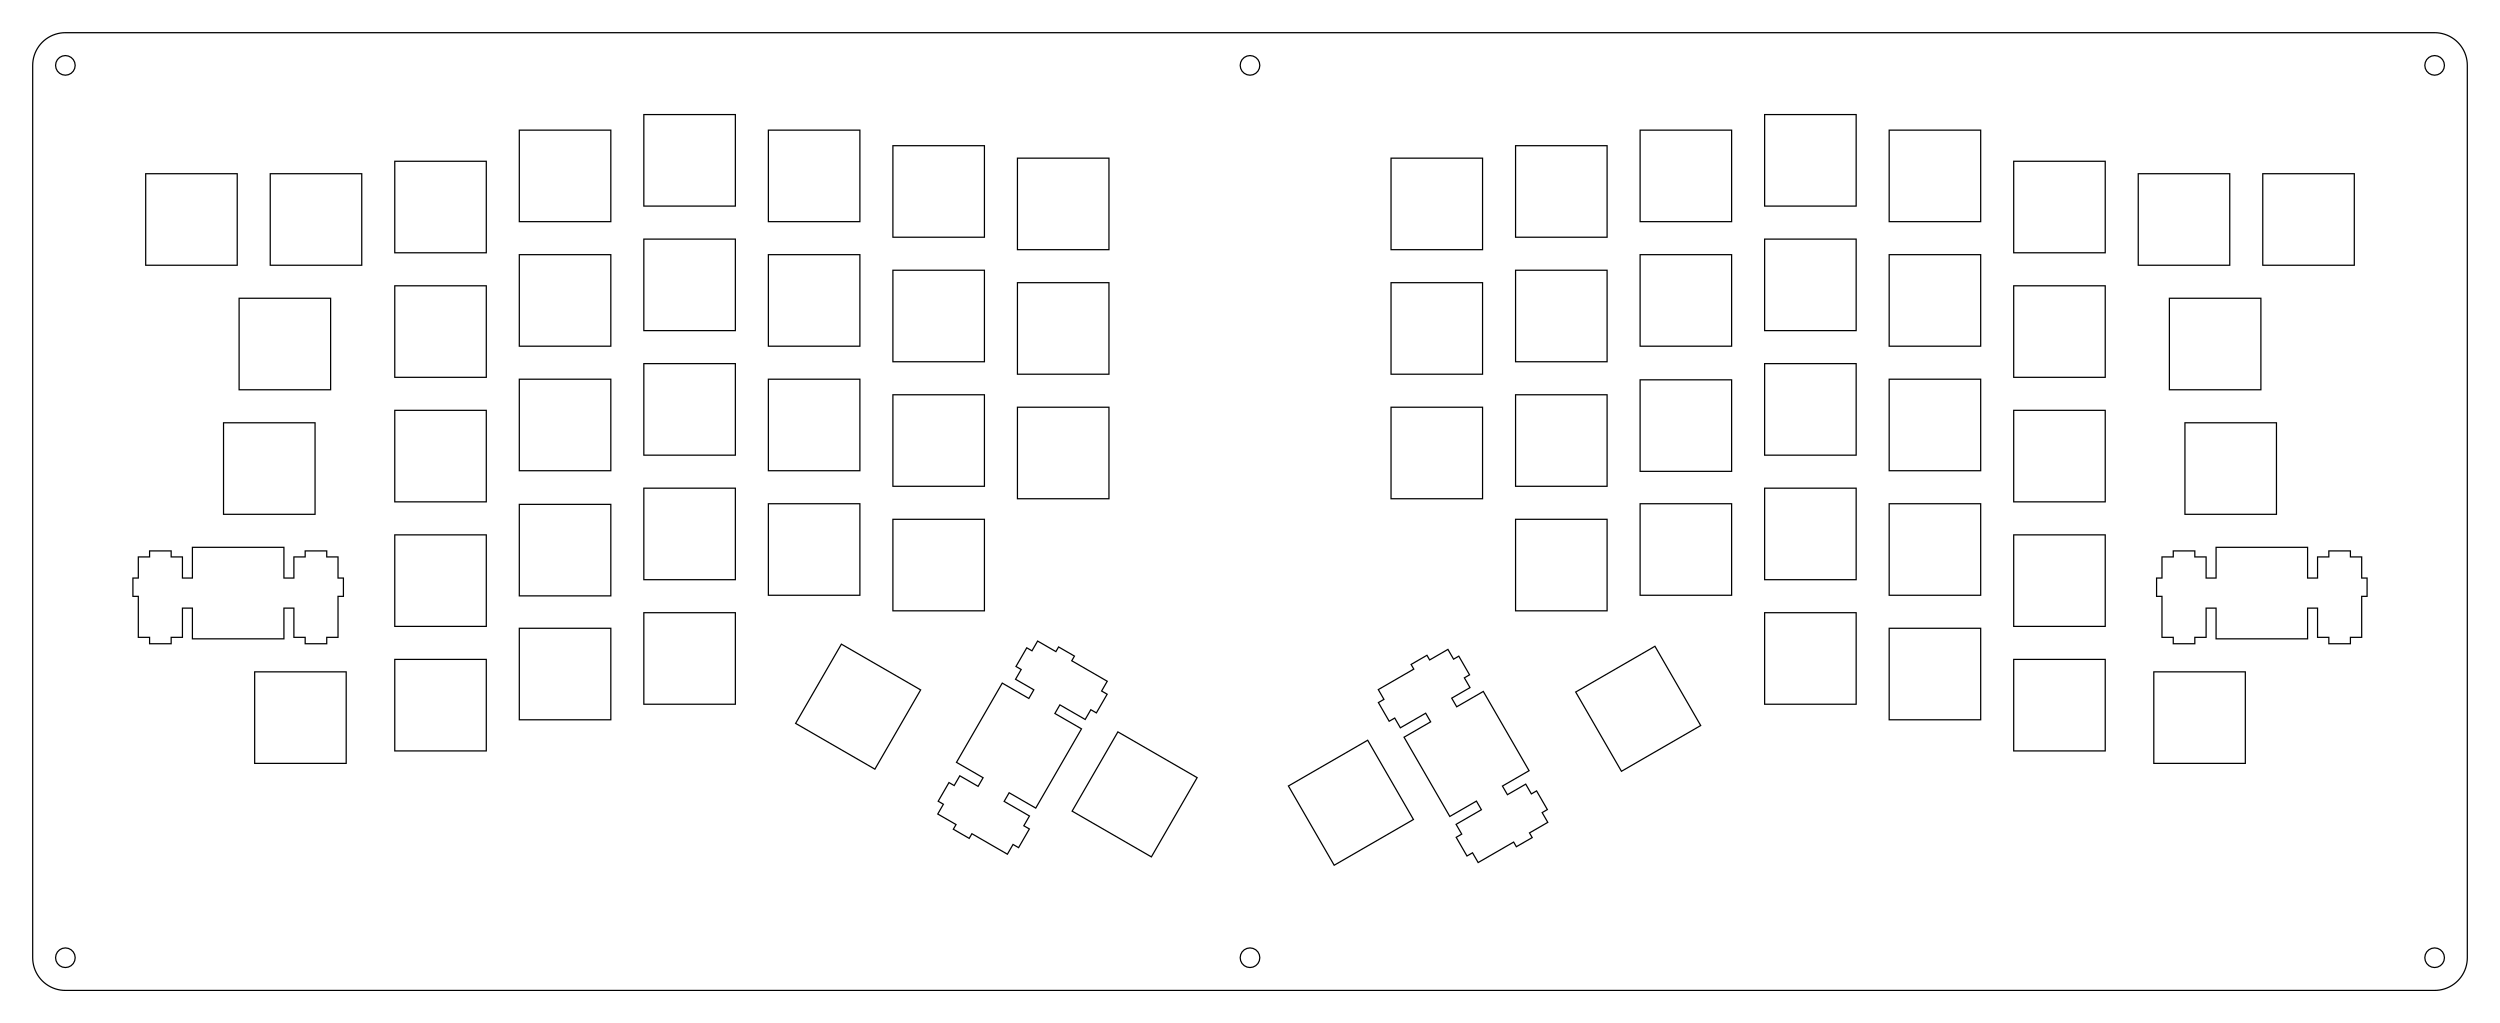<?xml version="1.0"?>
<!-- Generated by SVGo -->
<svg width="382.427mm" height="156.504mm"
     viewBox="0.000 0.000 382.427 156.504"
     xmlns="http://www.w3.org/2000/svg" 
     xmlns:xlink="http://www.w3.org/1999/xlink">
<polygon points="372.427,5.001 372.819,5.016 373.209,5.062 373.594,5.139 373.972,5.245 374.340,5.381 374.696,5.545 375.039,5.737 375.365,5.955 375.674,6.198 375.962,6.465 376.229,6.753 376.472,7.062 376.690,7.388 376.882,7.731 377.046,8.087 377.182,8.455 377.288,8.833 377.365,9.218 377.411,9.608 377.426,10.001 377.427,146.504 377.411,146.897 377.365,147.286 377.288,147.671 377.182,148.049 377.046,148.418 376.882,148.774 376.690,149.117 376.472,149.443 376.229,149.751 375.962,150.040 375.674,150.306 375.365,150.549 375.039,150.767 374.696,150.959 374.340,151.124 373.972,151.260 373.594,151.366 373.209,151.443 372.819,151.489 372.427,151.504 10.001,151.504 9.608,151.489 9.218,151.443 8.833,151.366 8.455,151.260 8.087,151.124 7.731,150.959 7.388,150.767 7.062,150.549 6.753,150.306 6.465,150.040 6.198,149.751 5.955,149.443 5.737,149.117 5.545,148.774 5.381,148.418 5.245,148.049 5.139,147.671 5.062,147.286 5.016,146.897 5.000,146.504 5.001,10.001 5.016,9.608 5.062,9.218 5.139,8.833 5.245,8.455 5.381,8.087 5.545,7.731 5.737,7.388 5.955,7.062 6.198,6.753 6.465,6.465 6.753,6.198 7.062,5.955 7.388,5.737 7.731,5.545 8.087,5.381 8.455,5.245 8.833,5.139 9.218,5.062 9.608,5.016 10.001,5.000" style="fill:none;stroke-width:0.05mm;stroke:black"/>
<polygon points="371.963,145.078 371.545,145.291 371.213,145.623 371.000,146.041 370.927,146.504 371.000,146.968 371.213,147.386 371.545,147.718 371.963,147.931 372.427,148.004 372.890,147.931 373.308,147.718 373.640,147.386 373.853,146.968 373.926,146.504 373.853,146.041 373.640,145.623 373.308,145.291 372.890,145.078 372.427,145.004" style="fill:none;stroke-width:0.05mm;stroke:black"/>
<polygon points="190.750,145.078 190.332,145.291 190.000,145.623 189.787,146.041 189.713,146.504 189.787,146.968 190.000,147.386 190.332,147.718 190.750,147.931 191.214,148.004 191.677,147.931 192.095,147.718 192.427,147.386 192.640,146.968 192.714,146.504 192.640,146.041 192.427,145.623 192.095,145.291 191.677,145.078 191.214,145.004" style="fill:none;stroke-width:0.05mm;stroke:black"/>
<polygon points="9.537,145.078 9.119,145.291 8.787,145.623 8.574,146.041 8.501,146.504 8.574,146.968 8.787,147.386 9.119,147.718 9.537,147.931 10.001,148.004 10.464,147.931 10.882,147.718 11.214,147.386 11.427,146.968 11.501,146.504 11.427,146.041 11.214,145.623 10.882,145.291 10.464,145.078 10.001,145.004" style="fill:none;stroke-width:0.05mm;stroke:black"/>
<polygon points="197.089,120.233 204.089,132.357 216.214,125.357 209.214,113.233" style="fill:none;stroke-width:0.05mm;stroke:black"/>
<polygon points="218.694,100.953 218.282,100.239 215.857,101.639 216.269,102.353 210.839,105.488 211.702,106.982 210.853,107.472 212.503,110.330 213.352,109.840 214.214,111.334 218.086,109.099 218.849,110.420 214.778,112.770 221.778,124.894 225.848,122.544 226.611,123.865 222.739,126.100 223.602,127.594 222.753,128.084 224.403,130.942 225.252,130.452 226.114,131.946 231.544,128.811 231.957,129.525 234.382,128.125 233.969,127.411 236.766,125.796 235.904,124.302 236.701,123.842 235.051,120.984 234.254,121.444 233.391,119.950 230.594,121.565 229.831,120.244 233.902,117.894 226.902,105.770 222.832,108.120 222.069,106.799 224.866,105.184 224.004,103.690 224.801,103.230 223.151,100.372 222.354,100.832 221.491,99.338" style="fill:none;stroke-width:0.05mm;stroke:black"/>
<polygon points="164.002,124.081 176.126,131.081 183.126,118.957 171.002,111.957" style="fill:none;stroke-width:0.05mm;stroke:black"/>
<polygon points="157.862,99.556 157.065,99.096 155.415,101.954 156.212,102.414 155.349,103.908 158.146,105.523 157.384,106.844 153.314,104.494 146.314,116.618 150.384,118.968 149.621,120.289 146.824,118.674 145.962,120.168 145.165,119.708 143.515,122.566 144.312,123.026 143.449,124.519 146.246,126.134 145.834,126.849 148.259,128.248 148.671,127.534 154.101,130.669 154.964,129.176 155.813,129.665 157.463,126.808 156.614,126.318 157.476,124.824 153.605,122.589 154.368,121.268 158.438,123.618 165.438,111.494 161.367,109.144 162.130,107.823 166.001,110.058 166.864,108.564 167.713,109.054 169.363,106.196 168.514,105.706 169.376,104.212 163.946,101.077 164.359,100.363 161.934,98.963 161.521,99.677 158.724,98.062" style="fill:none;stroke-width:0.05mm;stroke:black"/>
<polygon points="241.034,105.860 248.034,117.984 260.157,110.984 253.158,98.860" style="fill:none;stroke-width:0.05mm;stroke:black"/>
<polygon points="121.707,110.660 133.831,117.660 140.831,105.536 128.706,98.536" style="fill:none;stroke-width:0.05mm;stroke:black"/>
<polygon points="38.957,102.774 38.957,116.774 52.957,116.774 52.957,102.774" style="fill:none;stroke-width:0.05mm;stroke:black"/>
<polygon points="329.469,102.774 329.469,116.774 343.469,116.774 343.469,102.774" style="fill:none;stroke-width:0.05mm;stroke:black"/>
<polygon points="60.388,100.869 60.388,114.869 74.388,114.869 74.388,100.869" style="fill:none;stroke-width:0.05mm;stroke:black"/>
<polygon points="308.038,100.869 308.038,114.869 322.038,114.869 322.038,100.869" style="fill:none;stroke-width:0.05mm;stroke:black"/>
<polygon points="79.438,96.107 79.438,110.107 93.438,110.107 93.438,96.107" style="fill:none;stroke-width:0.05mm;stroke:black"/>
<polygon points="288.988,96.107 288.988,110.107 302.988,110.107 302.988,96.107" style="fill:none;stroke-width:0.05mm;stroke:black"/>
<polygon points="98.488,93.726 98.488,107.726 112.488,107.726 112.488,93.726" style="fill:none;stroke-width:0.05mm;stroke:black"/>
<polygon points="269.938,93.726 269.938,107.726 283.938,107.726 283.938,93.726" style="fill:none;stroke-width:0.05mm;stroke:black"/>
<polygon points="29.432,83.724 29.432,88.424 27.907,88.424 27.907,85.194 26.182,85.194 26.182,84.274 22.882,84.274 22.882,85.194 21.157,85.194 21.157,88.424 20.332,88.424 20.332,91.224 21.157,91.224 21.157,97.494 22.882,97.494 22.882,98.474 26.182,98.474 26.182,97.494 27.907,97.494 27.907,93.024 29.432,93.024 29.432,97.724 43.432,97.724 43.432,93.024 44.957,93.024 44.957,97.494 46.682,97.494 46.682,98.474 49.982,98.474 49.982,97.494 51.707,97.494 51.707,91.224 52.532,91.224 52.532,88.424 51.707,88.424 51.707,85.194 49.982,85.194 49.982,84.274 46.682,84.274 46.682,85.194 44.957,85.194 44.957,88.424 43.432,88.424 43.432,83.724" style="fill:none;stroke-width:0.05mm;stroke:black"/>
<polygon points="338.994,83.724 338.994,88.424 337.469,88.424 337.469,85.194 335.744,85.194 335.744,84.274 332.444,84.274 332.444,85.194 330.719,85.194 330.719,88.424 329.894,88.424 329.894,91.224 330.719,91.224 330.719,97.494 332.444,97.494 332.444,98.474 335.744,98.474 335.744,97.494 337.469,97.494 337.469,93.024 338.994,93.024 338.994,97.724 352.994,97.724 352.994,93.024 354.519,93.024 354.519,97.494 356.244,97.494 356.244,98.474 359.544,98.474 359.544,97.494 361.269,97.494 361.269,91.224 362.094,91.224 362.094,88.424 361.269,88.424 361.269,85.194 359.544,85.194 359.544,84.274 356.244,84.274 356.244,85.194 354.519,85.194 354.519,88.424 352.994,88.424 352.994,83.724" style="fill:none;stroke-width:0.05mm;stroke:black"/>
<polygon points="60.388,81.819 60.388,95.819 74.388,95.819 74.388,81.819" style="fill:none;stroke-width:0.05mm;stroke:black"/>
<polygon points="308.038,81.819 308.038,95.819 322.038,95.819 322.038,81.819" style="fill:none;stroke-width:0.05mm;stroke:black"/>
<polygon points="136.588,79.438 136.588,93.438 150.588,93.438 150.588,79.438" style="fill:none;stroke-width:0.05mm;stroke:black"/>
<polygon points="231.838,79.438 231.838,93.438 245.838,93.438 245.838,79.438" style="fill:none;stroke-width:0.05mm;stroke:black"/>
<polygon points="79.438,77.152 79.438,91.152 93.438,91.152 93.438,77.152" style="fill:none;stroke-width:0.05mm;stroke:black"/>
<polygon points="117.538,77.057 117.538,91.057 131.538,91.057 131.538,77.057" style="fill:none;stroke-width:0.05mm;stroke:black"/>
<polygon points="250.888,77.057 250.888,91.057 264.888,91.057 264.888,77.057" style="fill:none;stroke-width:0.05mm;stroke:black"/>
<polygon points="288.988,77.057 288.988,91.057 302.988,91.057 302.988,77.057" style="fill:none;stroke-width:0.05mm;stroke:black"/>
<polygon points="98.488,74.676 98.488,88.676 112.488,88.676 112.488,74.676" style="fill:none;stroke-width:0.05mm;stroke:black"/>
<polygon points="269.938,74.676 269.938,88.676 283.938,88.676 283.938,74.676" style="fill:none;stroke-width:0.05mm;stroke:black"/>
<polygon points="34.194,64.674 34.194,78.674 48.194,78.674 48.194,64.674" style="fill:none;stroke-width:0.05mm;stroke:black"/>
<polygon points="334.232,64.674 334.232,78.674 348.232,78.674 348.232,64.674" style="fill:none;stroke-width:0.05mm;stroke:black"/>
<polygon points="60.388,62.769 60.388,76.769 74.388,76.769 74.388,62.769" style="fill:none;stroke-width:0.05mm;stroke:black"/>
<polygon points="308.038,62.769 308.038,76.769 322.038,76.769 322.038,62.769" style="fill:none;stroke-width:0.05mm;stroke:black"/>
<polygon points="155.638,62.293 155.638,76.293 169.638,76.293 169.638,62.293" style="fill:none;stroke-width:0.05mm;stroke:black"/>
<polygon points="212.788,62.293 212.788,76.293 226.788,76.293 226.788,62.293" style="fill:none;stroke-width:0.05mm;stroke:black"/>
<polygon points="136.588,60.388 136.588,74.388 150.588,74.388 150.588,60.388" style="fill:none;stroke-width:0.05mm;stroke:black"/>
<polygon points="231.838,60.388 231.838,74.388 245.838,74.388 245.838,60.388" style="fill:none;stroke-width:0.05mm;stroke:black"/>
<polygon points="250.888,58.102 250.888,72.102 264.888,72.102 264.888,58.102" style="fill:none;stroke-width:0.05mm;stroke:black"/>
<polygon points="79.438,58.007 79.438,72.007 93.438,72.007 93.438,58.007" style="fill:none;stroke-width:0.05mm;stroke:black"/>
<polygon points="117.538,58.007 117.538,72.007 131.538,72.007 131.538,58.007" style="fill:none;stroke-width:0.05mm;stroke:black"/>
<polygon points="288.988,58.007 288.988,72.007 302.988,72.007 302.988,58.007" style="fill:none;stroke-width:0.05mm;stroke:black"/>
<polygon points="98.488,55.626 98.488,69.626 112.488,69.626 112.488,55.626" style="fill:none;stroke-width:0.05mm;stroke:black"/>
<polygon points="269.938,55.626 269.938,69.626 283.938,69.626 283.938,55.626" style="fill:none;stroke-width:0.05mm;stroke:black"/>
<polygon points="36.576,45.624 36.576,59.624 50.576,59.624 50.576,45.624" style="fill:none;stroke-width:0.05mm;stroke:black"/>
<polygon points="331.851,45.624 331.851,59.624 345.851,59.624 345.851,45.624" style="fill:none;stroke-width:0.05mm;stroke:black"/>
<polygon points="60.388,43.719 60.388,57.719 74.388,57.719 74.388,43.719" style="fill:none;stroke-width:0.05mm;stroke:black"/>
<polygon points="308.038,43.719 308.038,57.719 322.038,57.719 322.038,43.719" style="fill:none;stroke-width:0.05mm;stroke:black"/>
<polygon points="155.638,43.243 155.638,57.243 169.638,57.243 169.638,43.243" style="fill:none;stroke-width:0.05mm;stroke:black"/>
<polygon points="212.788,43.243 212.788,57.243 226.788,57.243 226.788,43.243" style="fill:none;stroke-width:0.05mm;stroke:black"/>
<polygon points="136.588,41.338 136.588,55.338 150.588,55.338 150.588,41.338" style="fill:none;stroke-width:0.05mm;stroke:black"/>
<polygon points="231.838,41.338 231.838,55.338 245.838,55.338 245.838,41.338" style="fill:none;stroke-width:0.05mm;stroke:black"/>
<polygon points="79.438,38.957 79.438,52.957 93.438,52.957 93.438,38.957" style="fill:none;stroke-width:0.05mm;stroke:black"/>
<polygon points="117.538,38.957 117.538,52.957 131.538,52.957 131.538,38.957" style="fill:none;stroke-width:0.05mm;stroke:black"/>
<polygon points="250.888,38.957 250.888,52.957 264.888,52.957 264.888,38.957" style="fill:none;stroke-width:0.05mm;stroke:black"/>
<polygon points="288.988,38.957 288.988,52.957 302.988,52.957 302.988,38.957" style="fill:none;stroke-width:0.05mm;stroke:black"/>
<polygon points="98.488,36.576 98.488,50.576 112.488,50.576 112.488,36.576" style="fill:none;stroke-width:0.05mm;stroke:black"/>
<polygon points="269.938,36.576 269.938,50.576 283.938,50.576 283.938,36.576" style="fill:none;stroke-width:0.05mm;stroke:black"/>
<polygon points="22.288,26.574 22.288,40.574 36.288,40.574 36.288,26.574" style="fill:none;stroke-width:0.05mm;stroke:black"/>
<polygon points="41.338,26.574 41.338,40.574 55.338,40.574 55.338,26.574" style="fill:none;stroke-width:0.05mm;stroke:black"/>
<polygon points="327.088,26.574 327.088,40.574 341.088,40.574 341.088,26.574" style="fill:none;stroke-width:0.05mm;stroke:black"/>
<polygon points="346.138,26.574 346.138,40.574 360.138,40.574 360.138,26.574" style="fill:none;stroke-width:0.05mm;stroke:black"/>
<polygon points="60.388,24.669 60.388,38.669 74.388,38.669 74.388,24.669" style="fill:none;stroke-width:0.05mm;stroke:black"/>
<polygon points="308.038,24.669 308.038,38.669 322.038,38.669 322.038,24.669" style="fill:none;stroke-width:0.05mm;stroke:black"/>
<polygon points="155.638,24.193 155.638,38.193 169.638,38.193 169.638,24.193" style="fill:none;stroke-width:0.05mm;stroke:black"/>
<polygon points="212.788,24.193 212.788,38.193 226.788,38.193 226.788,24.193" style="fill:none;stroke-width:0.05mm;stroke:black"/>
<polygon points="136.588,22.288 136.588,36.288 150.588,36.288 150.588,22.288" style="fill:none;stroke-width:0.05mm;stroke:black"/>
<polygon points="231.838,22.288 231.838,36.288 245.838,36.288 245.838,22.288" style="fill:none;stroke-width:0.05mm;stroke:black"/>
<polygon points="79.438,19.907 79.438,33.907 93.438,33.907 93.438,19.907" style="fill:none;stroke-width:0.05mm;stroke:black"/>
<polygon points="117.538,19.907 117.538,33.907 131.538,33.907 131.538,19.907" style="fill:none;stroke-width:0.05mm;stroke:black"/>
<polygon points="250.888,19.907 250.888,33.907 264.888,33.907 264.888,19.907" style="fill:none;stroke-width:0.05mm;stroke:black"/>
<polygon points="288.988,19.907 288.988,33.907 302.988,33.907 302.988,19.907" style="fill:none;stroke-width:0.05mm;stroke:black"/>
<polygon points="98.488,17.526 98.488,31.526 112.488,31.526 112.488,17.526" style="fill:none;stroke-width:0.05mm;stroke:black"/>
<polygon points="269.938,17.526 269.938,31.526 283.938,31.526 283.938,17.526" style="fill:none;stroke-width:0.05mm;stroke:black"/>
<polygon points="190.750,8.574 190.332,8.787 190.000,9.119 189.787,9.537 189.713,10.001 189.787,10.464 190.000,10.882 190.332,11.214 190.750,11.427 191.214,11.501 191.677,11.427 192.095,11.214 192.427,10.882 192.640,10.464 192.714,10.001 192.640,9.537 192.427,9.119 192.095,8.787 191.677,8.574 191.214,8.501" style="fill:none;stroke-width:0.05mm;stroke:black"/>
<polygon points="371.963,8.574 371.545,8.787 371.213,9.119 371.000,9.537 370.927,10.001 371.000,10.464 371.213,10.882 371.545,11.214 371.963,11.427 372.427,11.501 372.890,11.427 373.308,11.214 373.640,10.882 373.853,10.464 373.926,10.001 373.853,9.537 373.640,9.119 373.308,8.787 372.890,8.574 372.427,8.501" style="fill:none;stroke-width:0.05mm;stroke:black"/>
<polygon points="9.537,8.574 9.119,8.787 8.787,9.119 8.574,9.537 8.501,10.001 8.574,10.464 8.787,10.882 9.119,11.214 9.537,11.427 10.001,11.501 10.464,11.427 10.882,11.214 11.214,10.882 11.427,10.464 11.501,10.001 11.427,9.537 11.214,9.119 10.882,8.787 10.464,8.574 10.001,8.501" style="fill:none;stroke-width:0.05mm;stroke:black"/>
</svg>
